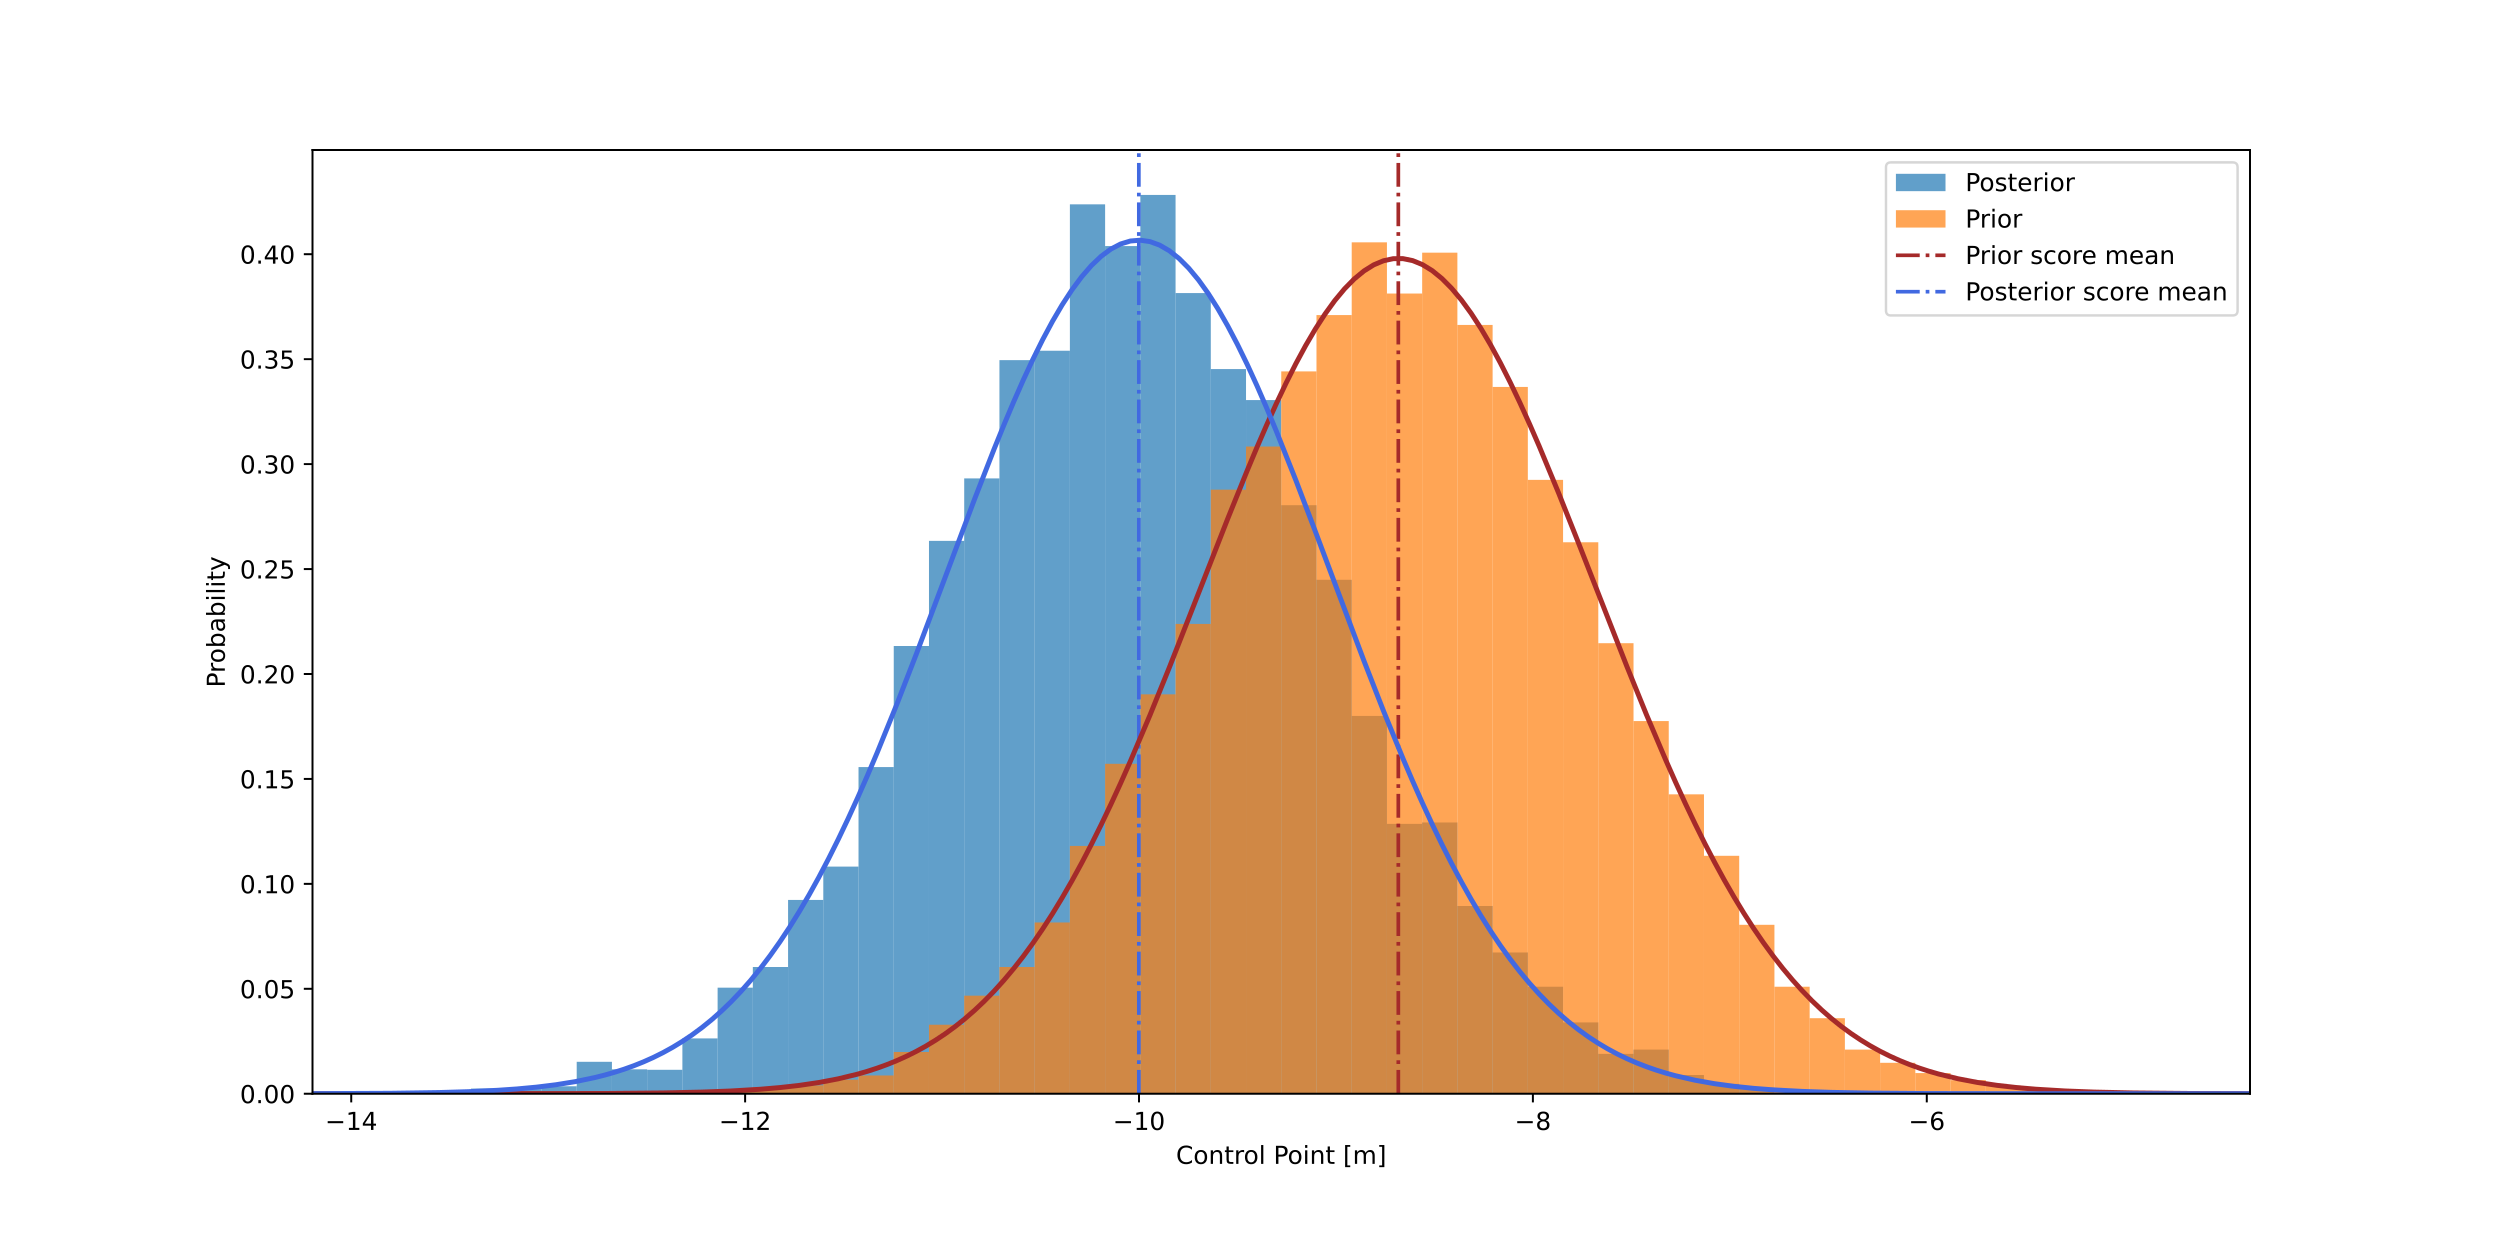 <?xml version="1.0" encoding="utf-8" standalone="no"?>
<!DOCTYPE svg PUBLIC "-//W3C//DTD SVG 1.1//EN"
  "http://www.w3.org/Graphics/SVG/1.1/DTD/svg11.dtd">
<!-- Created with matplotlib (https://matplotlib.org/) -->
<svg height="504pt" version="1.1" viewBox="0 0 1008 504" width="1008pt" xmlns="http://www.w3.org/2000/svg" xmlns:xlink="http://www.w3.org/1999/xlink">
 <defs>
  <style type="text/css">
*{stroke-linecap:butt;stroke-linejoin:round;}
  </style>
 </defs>
 <g id="figure_1">
  <g id="patch_1">
   <path d="M 0 504 
L 1008 504 
L 1008 0 
L 0 0 
z
" style="fill:#ffffff;"/>
  </g>
  <g id="axes_1">
   <g id="patch_2">
    <path d="M 126 441 
L 907.2 441 
L 907.2 60.48 
L 126 60.48 
z
" style="fill:#ffffff;"/>
   </g>
   <g id="patch_3">
    <path clip-path="url(#p28892b9fac)" d="M 161.509 441 
L 175.713 441 
L 175.713 440.432 
L 161.509 440.432 
z
" style="fill:#1f77b4;opacity:0.7;"/>
   </g>
   <g id="patch_4">
    <path clip-path="url(#p28892b9fac)" d="M 175.713 441 
L 189.916 441 
L 189.916 440.811 
L 175.713 440.811 
z
" style="fill:#1f77b4;opacity:0.7;"/>
   </g>
   <g id="patch_5">
    <path clip-path="url(#p28892b9fac)" d="M 189.916 441 
L 204.12 441 
L 204.12 438.918 
L 189.916 438.918 
z
" style="fill:#1f77b4;opacity:0.7;"/>
   </g>
   <g id="patch_6">
    <path clip-path="url(#p28892b9fac)" d="M 204.12 441 
L 218.324 441 
L 218.324 439.108 
L 204.12 439.108 
z
" style="fill:#1f77b4;opacity:0.7;"/>
   </g>
   <g id="patch_7">
    <path clip-path="url(#p28892b9fac)" d="M 218.324 441 
L 232.527 441 
L 232.527 437.972 
L 218.324 437.972 
z
" style="fill:#1f77b4;opacity:0.7;"/>
   </g>
   <g id="patch_8">
    <path clip-path="url(#p28892b9fac)" d="M 232.527 441 
L 246.731 441 
L 246.731 428.131 
L 232.527 428.131 
z
" style="fill:#1f77b4;opacity:0.7;"/>
   </g>
   <g id="patch_9">
    <path clip-path="url(#p28892b9fac)" d="M 246.731 441 
L 260.935 441 
L 260.935 431.159 
L 246.731 431.159 
z
" style="fill:#1f77b4;opacity:0.7;"/>
   </g>
   <g id="patch_10">
    <path clip-path="url(#p28892b9fac)" d="M 260.935 441 
L 275.138 441 
L 275.138 431.349 
L 260.935 431.349 
z
" style="fill:#1f77b4;opacity:0.7;"/>
   </g>
   <g id="patch_11">
    <path clip-path="url(#p28892b9fac)" d="M 275.138 441 
L 289.342 441 
L 289.342 418.669 
L 275.138 418.669 
z
" style="fill:#1f77b4;opacity:0.7;"/>
   </g>
   <g id="patch_12">
    <path clip-path="url(#p28892b9fac)" d="M 289.342 441 
L 303.545 441 
L 303.545 398.231 
L 289.342 398.231 
z
" style="fill:#1f77b4;opacity:0.7;"/>
   </g>
   <g id="patch_13">
    <path clip-path="url(#p28892b9fac)" d="M 303.545 441 
L 317.749 441 
L 317.749 389.904 
L 303.545 389.904 
z
" style="fill:#1f77b4;opacity:0.7;"/>
   </g>
   <g id="patch_14">
    <path clip-path="url(#p28892b9fac)" d="M 317.749 441 
L 331.953 441 
L 331.953 362.843 
L 317.749 362.843 
z
" style="fill:#1f77b4;opacity:0.7;"/>
   </g>
   <g id="patch_15">
    <path clip-path="url(#p28892b9fac)" d="M 331.953 441 
L 346.156 441 
L 346.156 349.406 
L 331.953 349.406 
z
" style="fill:#1f77b4;opacity:0.7;"/>
   </g>
   <g id="patch_16">
    <path clip-path="url(#p28892b9fac)" d="M 346.156 441 
L 360.36 441 
L 360.36 309.287 
L 346.156 309.287 
z
" style="fill:#1f77b4;opacity:0.7;"/>
   </g>
   <g id="patch_17">
    <path clip-path="url(#p28892b9fac)" d="M 360.36 441 
L 374.564 441 
L 374.564 260.462 
L 360.36 260.462 
z
" style="fill:#1f77b4;opacity:0.7;"/>
   </g>
   <g id="patch_18">
    <path clip-path="url(#p28892b9fac)" d="M 374.564 441 
L 388.767 441 
L 388.767 218.072 
L 374.564 218.072 
z
" style="fill:#1f77b4;opacity:0.7;"/>
   </g>
   <g id="patch_19">
    <path clip-path="url(#p28892b9fac)" d="M 388.767 441 
L 402.971 441 
L 402.971 192.903 
L 388.767 192.903 
z
" style="fill:#1f77b4;opacity:0.7;"/>
   </g>
   <g id="patch_20">
    <path clip-path="url(#p28892b9fac)" d="M 402.971 441 
L 417.175 441 
L 417.175 145.213 
L 402.971 145.213 
z
" style="fill:#1f77b4;opacity:0.7;"/>
   </g>
   <g id="patch_21">
    <path clip-path="url(#p28892b9fac)" d="M 417.175 441 
L 431.378 441 
L 431.378 141.429 
L 417.175 141.429 
z
" style="fill:#1f77b4;opacity:0.7;"/>
   </g>
   <g id="patch_22">
    <path clip-path="url(#p28892b9fac)" d="M 431.378 441 
L 445.582 441 
L 445.582 82.385 
L 431.378 82.385 
z
" style="fill:#1f77b4;opacity:0.7;"/>
   </g>
   <g id="patch_23">
    <path clip-path="url(#p28892b9fac)" d="M 445.582 441 
L 459.785 441 
L 459.785 99.227 
L 445.582 99.227 
z
" style="fill:#1f77b4;opacity:0.7;"/>
   </g>
   <g id="patch_24">
    <path clip-path="url(#p28892b9fac)" d="M 459.785 441 
L 473.989 441 
L 473.989 78.6 
L 459.785 78.6 
z
" style="fill:#1f77b4;opacity:0.7;"/>
   </g>
   <g id="patch_25">
    <path clip-path="url(#p28892b9fac)" d="M 473.989 441 
L 488.193 441 
L 488.193 118.152 
L 473.989 118.152 
z
" style="fill:#1f77b4;opacity:0.7;"/>
   </g>
   <g id="patch_26">
    <path clip-path="url(#p28892b9fac)" d="M 488.193 441 
L 502.396 441 
L 502.396 148.809 
L 488.193 148.809 
z
" style="fill:#1f77b4;opacity:0.7;"/>
   </g>
   <g id="patch_27">
    <path clip-path="url(#p28892b9fac)" d="M 502.396 441 
L 516.6 441 
L 516.6 161.299 
L 502.396 161.299 
z
" style="fill:#1f77b4;opacity:0.7;"/>
   </g>
   <g id="patch_28">
    <path clip-path="url(#p28892b9fac)" d="M 516.6 441 
L 530.804 441 
L 530.804 203.69 
L 516.6 203.69 
z
" style="fill:#1f77b4;opacity:0.7;"/>
   </g>
   <g id="patch_29">
    <path clip-path="url(#p28892b9fac)" d="M 530.804 441 
L 545.007 441 
L 545.007 233.779 
L 530.804 233.779 
z
" style="fill:#1f77b4;opacity:0.7;"/>
   </g>
   <g id="patch_30">
    <path clip-path="url(#p28892b9fac)" d="M 545.007 441 
L 559.211 441 
L 559.211 288.66 
L 545.007 288.66 
z
" style="fill:#1f77b4;opacity:0.7;"/>
   </g>
   <g id="patch_31">
    <path clip-path="url(#p28892b9fac)" d="M 559.211 441 
L 573.415 441 
L 573.415 332.185 
L 559.211 332.185 
z
" style="fill:#1f77b4;opacity:0.7;"/>
   </g>
   <g id="patch_32">
    <path clip-path="url(#p28892b9fac)" d="M 573.415 441 
L 587.618 441 
L 587.618 331.618 
L 573.415 331.618 
z
" style="fill:#1f77b4;opacity:0.7;"/>
   </g>
   <g id="patch_33">
    <path clip-path="url(#p28892b9fac)" d="M 587.618 441 
L 601.822 441 
L 601.822 365.303 
L 587.618 365.303 
z
" style="fill:#1f77b4;opacity:0.7;"/>
   </g>
   <g id="patch_34">
    <path clip-path="url(#p28892b9fac)" d="M 601.822 441 
L 616.025 441 
L 616.025 384.038 
L 601.822 384.038 
z
" style="fill:#1f77b4;opacity:0.7;"/>
   </g>
   <g id="patch_35">
    <path clip-path="url(#p28892b9fac)" d="M 616.025 441 
L 630.229 441 
L 630.229 397.853 
L 616.025 397.853 
z
" style="fill:#1f77b4;opacity:0.7;"/>
   </g>
   <g id="patch_36">
    <path clip-path="url(#p28892b9fac)" d="M 630.229 441 
L 644.433 441 
L 644.433 412.235 
L 630.229 412.235 
z
" style="fill:#1f77b4;opacity:0.7;"/>
   </g>
   <g id="patch_37">
    <path clip-path="url(#p28892b9fac)" d="M 644.433 441 
L 658.636 441 
L 658.636 424.914 
L 644.433 424.914 
z
" style="fill:#1f77b4;opacity:0.7;"/>
   </g>
   <g id="patch_38">
    <path clip-path="url(#p28892b9fac)" d="M 658.636 441 
L 672.84 441 
L 672.84 423.211 
L 658.636 423.211 
z
" style="fill:#1f77b4;opacity:0.7;"/>
   </g>
   <g id="patch_39">
    <path clip-path="url(#p28892b9fac)" d="M 672.84 441 
L 687.044 441 
L 687.044 433.43 
L 672.84 433.43 
z
" style="fill:#1f77b4;opacity:0.7;"/>
   </g>
   <g id="patch_40">
    <path clip-path="url(#p28892b9fac)" d="M 687.044 441 
L 701.247 441 
L 701.247 437.026 
L 687.044 437.026 
z
" style="fill:#1f77b4;opacity:0.7;"/>
   </g>
   <g id="patch_41">
    <path clip-path="url(#p28892b9fac)" d="M 701.247 441 
L 715.451 441 
L 715.451 438.54 
L 701.247 438.54 
z
" style="fill:#1f77b4;opacity:0.7;"/>
   </g>
   <g id="patch_42">
    <path clip-path="url(#p28892b9fac)" d="M 715.451 441 
L 729.655 441 
L 729.655 440.622 
L 715.451 440.622 
z
" style="fill:#1f77b4;opacity:0.7;"/>
   </g>
   <g id="patch_43">
    <path clip-path="url(#p28892b9fac)" d="M 729.655 441 
L 743.858 441 
L 743.858 440.054 
L 729.655 440.054 
z
" style="fill:#1f77b4;opacity:0.7;"/>
   </g>
   <g id="patch_44">
    <path clip-path="url(#p28892b9fac)" d="M 743.858 441 
L 758.062 441 
L 758.062 441 
L 743.858 441 
z
" style="fill:#1f77b4;opacity:0.7;"/>
   </g>
   <g id="patch_45">
    <path clip-path="url(#p28892b9fac)" d="M 758.062 441 
L 772.265 441 
L 772.265 441 
L 758.062 441 
z
" style="fill:#1f77b4;opacity:0.7;"/>
   </g>
   <g id="patch_46">
    <path clip-path="url(#p28892b9fac)" d="M 772.265 441 
L 786.469 441 
L 786.469 441 
L 772.265 441 
z
" style="fill:#1f77b4;opacity:0.7;"/>
   </g>
   <g id="patch_47">
    <path clip-path="url(#p28892b9fac)" d="M 786.469 441 
L 800.673 441 
L 800.673 441 
L 786.469 441 
z
" style="fill:#1f77b4;opacity:0.7;"/>
   </g>
   <g id="patch_48">
    <path clip-path="url(#p28892b9fac)" d="M 800.673 441 
L 814.876 441 
L 814.876 441 
L 800.673 441 
z
" style="fill:#1f77b4;opacity:0.7;"/>
   </g>
   <g id="patch_49">
    <path clip-path="url(#p28892b9fac)" d="M 814.876 441 
L 829.08 441 
L 829.08 441 
L 814.876 441 
z
" style="fill:#1f77b4;opacity:0.7;"/>
   </g>
   <g id="patch_50">
    <path clip-path="url(#p28892b9fac)" d="M 829.08 441 
L 843.284 441 
L 843.284 441 
L 829.08 441 
z
" style="fill:#1f77b4;opacity:0.7;"/>
   </g>
   <g id="patch_51">
    <path clip-path="url(#p28892b9fac)" d="M 843.284 441 
L 857.487 441 
L 857.487 441 
L 843.284 441 
z
" style="fill:#1f77b4;opacity:0.7;"/>
   </g>
   <g id="patch_52">
    <path clip-path="url(#p28892b9fac)" d="M 857.487 441 
L 871.691 441 
L 871.691 441 
L 857.487 441 
z
" style="fill:#1f77b4;opacity:0.7;"/>
   </g>
   <g id="patch_53">
    <path clip-path="url(#p28892b9fac)" d="M 161.509 441 
L 175.713 441 
L 175.713 441 
L 161.509 441 
z
" style="fill:#ff7f0e;opacity:0.7;"/>
   </g>
   <g id="patch_54">
    <path clip-path="url(#p28892b9fac)" d="M 175.713 441 
L 189.916 441 
L 189.916 441 
L 175.713 441 
z
" style="fill:#ff7f0e;opacity:0.7;"/>
   </g>
   <g id="patch_55">
    <path clip-path="url(#p28892b9fac)" d="M 189.916 441 
L 204.12 441 
L 204.12 441 
L 189.916 441 
z
" style="fill:#ff7f0e;opacity:0.7;"/>
   </g>
   <g id="patch_56">
    <path clip-path="url(#p28892b9fac)" d="M 204.12 441 
L 218.324 441 
L 218.324 441 
L 204.12 441 
z
" style="fill:#ff7f0e;opacity:0.7;"/>
   </g>
   <g id="patch_57">
    <path clip-path="url(#p28892b9fac)" d="M 218.324 441 
L 232.527 441 
L 232.527 441 
L 218.324 441 
z
" style="fill:#ff7f0e;opacity:0.7;"/>
   </g>
   <g id="patch_58">
    <path clip-path="url(#p28892b9fac)" d="M 232.527 441 
L 246.731 441 
L 246.731 441 
L 232.527 441 
z
" style="fill:#ff7f0e;opacity:0.7;"/>
   </g>
   <g id="patch_59">
    <path clip-path="url(#p28892b9fac)" d="M 246.731 441 
L 260.935 441 
L 260.935 440.811 
L 246.731 440.811 
z
" style="fill:#ff7f0e;opacity:0.7;"/>
   </g>
   <g id="patch_60">
    <path clip-path="url(#p28892b9fac)" d="M 260.935 441 
L 275.138 441 
L 275.138 440.432 
L 260.935 440.432 
z
" style="fill:#ff7f0e;opacity:0.7;"/>
   </g>
   <g id="patch_61">
    <path clip-path="url(#p28892b9fac)" d="M 275.138 441 
L 289.342 441 
L 289.342 440.243 
L 275.138 440.243 
z
" style="fill:#ff7f0e;opacity:0.7;"/>
   </g>
   <g id="patch_62">
    <path clip-path="url(#p28892b9fac)" d="M 289.342 441 
L 303.545 441 
L 303.545 440.054 
L 289.342 440.054 
z
" style="fill:#ff7f0e;opacity:0.7;"/>
   </g>
   <g id="patch_63">
    <path clip-path="url(#p28892b9fac)" d="M 303.545 441 
L 317.749 441 
L 317.749 438.351 
L 303.545 438.351 
z
" style="fill:#ff7f0e;opacity:0.7;"/>
   </g>
   <g id="patch_64">
    <path clip-path="url(#p28892b9fac)" d="M 317.749 441 
L 331.953 441 
L 331.953 437.594 
L 317.749 437.594 
z
" style="fill:#ff7f0e;opacity:0.7;"/>
   </g>
   <g id="patch_65">
    <path clip-path="url(#p28892b9fac)" d="M 331.953 441 
L 346.156 441 
L 346.156 435.323 
L 331.953 435.323 
z
" style="fill:#ff7f0e;opacity:0.7;"/>
   </g>
   <g id="patch_66">
    <path clip-path="url(#p28892b9fac)" d="M 346.156 441 
L 360.36 441 
L 360.36 433.62 
L 346.156 433.62 
z
" style="fill:#ff7f0e;opacity:0.7;"/>
   </g>
   <g id="patch_67">
    <path clip-path="url(#p28892b9fac)" d="M 360.36 441 
L 374.564 441 
L 374.564 424.157 
L 360.36 424.157 
z
" style="fill:#ff7f0e;opacity:0.7;"/>
   </g>
   <g id="patch_68">
    <path clip-path="url(#p28892b9fac)" d="M 374.564 441 
L 388.767 441 
L 388.767 413.181 
L 374.564 413.181 
z
" style="fill:#ff7f0e;opacity:0.7;"/>
   </g>
   <g id="patch_69">
    <path clip-path="url(#p28892b9fac)" d="M 388.767 441 
L 402.971 441 
L 402.971 401.448 
L 388.767 401.448 
z
" style="fill:#ff7f0e;opacity:0.7;"/>
   </g>
   <g id="patch_70">
    <path clip-path="url(#p28892b9fac)" d="M 402.971 441 
L 417.175 441 
L 417.175 389.904 
L 402.971 389.904 
z
" style="fill:#ff7f0e;opacity:0.7;"/>
   </g>
   <g id="patch_71">
    <path clip-path="url(#p28892b9fac)" d="M 417.175 441 
L 431.378 441 
L 431.378 371.926 
L 417.175 371.926 
z
" style="fill:#ff7f0e;opacity:0.7;"/>
   </g>
   <g id="patch_72">
    <path clip-path="url(#p28892b9fac)" d="M 431.378 441 
L 445.582 441 
L 445.582 341.08 
L 431.378 341.08 
z
" style="fill:#ff7f0e;opacity:0.7;"/>
   </g>
   <g id="patch_73">
    <path clip-path="url(#p28892b9fac)" d="M 445.582 441 
L 459.785 441 
L 459.785 307.962 
L 445.582 307.962 
z
" style="fill:#ff7f0e;opacity:0.7;"/>
   </g>
   <g id="patch_74">
    <path clip-path="url(#p28892b9fac)" d="M 459.785 441 
L 473.989 441 
L 473.989 279.954 
L 459.785 279.954 
z
" style="fill:#ff7f0e;opacity:0.7;"/>
   </g>
   <g id="patch_75">
    <path clip-path="url(#p28892b9fac)" d="M 473.989 441 
L 488.193 441 
L 488.193 251.568 
L 473.989 251.568 
z
" style="fill:#ff7f0e;opacity:0.7;"/>
   </g>
   <g id="patch_76">
    <path clip-path="url(#p28892b9fac)" d="M 488.193 441 
L 502.396 441 
L 502.396 197.444 
L 488.193 197.444 
z
" style="fill:#ff7f0e;opacity:0.7;"/>
   </g>
   <g id="patch_77">
    <path clip-path="url(#p28892b9fac)" d="M 502.396 441 
L 516.6 441 
L 516.6 180.034 
L 502.396 180.034 
z
" style="fill:#ff7f0e;opacity:0.7;"/>
   </g>
   <g id="patch_78">
    <path clip-path="url(#p28892b9fac)" d="M 516.6 441 
L 530.804 441 
L 530.804 149.755 
L 516.6 149.755 
z
" style="fill:#ff7f0e;opacity:0.7;"/>
   </g>
   <g id="patch_79">
    <path clip-path="url(#p28892b9fac)" d="M 530.804 441 
L 545.007 441 
L 545.007 127.046 
L 530.804 127.046 
z
" style="fill:#ff7f0e;opacity:0.7;"/>
   </g>
   <g id="patch_80">
    <path clip-path="url(#p28892b9fac)" d="M 545.007 441 
L 559.211 441 
L 559.211 97.714 
L 545.007 97.714 
z
" style="fill:#ff7f0e;opacity:0.7;"/>
   </g>
   <g id="patch_81">
    <path clip-path="url(#p28892b9fac)" d="M 559.211 441 
L 573.415 441 
L 573.415 118.341 
L 559.211 118.341 
z
" style="fill:#ff7f0e;opacity:0.7;"/>
   </g>
   <g id="patch_82">
    <path clip-path="url(#p28892b9fac)" d="M 573.415 441 
L 587.618 441 
L 587.618 101.877 
L 573.415 101.877 
z
" style="fill:#ff7f0e;opacity:0.7;"/>
   </g>
   <g id="patch_83">
    <path clip-path="url(#p28892b9fac)" d="M 587.618 441 
L 601.822 441 
L 601.822 131.02 
L 587.618 131.02 
z
" style="fill:#ff7f0e;opacity:0.7;"/>
   </g>
   <g id="patch_84">
    <path clip-path="url(#p28892b9fac)" d="M 601.822 441 
L 616.025 441 
L 616.025 156 
L 601.822 156 
z
" style="fill:#ff7f0e;opacity:0.7;"/>
   </g>
   <g id="patch_85">
    <path clip-path="url(#p28892b9fac)" d="M 616.025 441 
L 630.229 441 
L 630.229 193.47 
L 616.025 193.47 
z
" style="fill:#ff7f0e;opacity:0.7;"/>
   </g>
   <g id="patch_86">
    <path clip-path="url(#p28892b9fac)" d="M 630.229 441 
L 644.433 441 
L 644.433 218.64 
L 630.229 218.64 
z
" style="fill:#ff7f0e;opacity:0.7;"/>
   </g>
   <g id="patch_87">
    <path clip-path="url(#p28892b9fac)" d="M 644.433 441 
L 658.636 441 
L 658.636 259.327 
L 644.433 259.327 
z
" style="fill:#ff7f0e;opacity:0.7;"/>
   </g>
   <g id="patch_88">
    <path clip-path="url(#p28892b9fac)" d="M 658.636 441 
L 672.84 441 
L 672.84 290.741 
L 658.636 290.741 
z
" style="fill:#ff7f0e;opacity:0.7;"/>
   </g>
   <g id="patch_89">
    <path clip-path="url(#p28892b9fac)" d="M 672.84 441 
L 687.044 441 
L 687.044 320.263 
L 672.84 320.263 
z
" style="fill:#ff7f0e;opacity:0.7;"/>
   </g>
   <g id="patch_90">
    <path clip-path="url(#p28892b9fac)" d="M 687.044 441 
L 701.247 441 
L 701.247 345.054 
L 687.044 345.054 
z
" style="fill:#ff7f0e;opacity:0.7;"/>
   </g>
   <g id="patch_91">
    <path clip-path="url(#p28892b9fac)" d="M 701.247 441 
L 715.451 441 
L 715.451 372.873 
L 701.247 372.873 
z
" style="fill:#ff7f0e;opacity:0.7;"/>
   </g>
   <g id="patch_92">
    <path clip-path="url(#p28892b9fac)" d="M 715.451 441 
L 729.655 441 
L 729.655 397.853 
L 715.451 397.853 
z
" style="fill:#ff7f0e;opacity:0.7;"/>
   </g>
   <g id="patch_93">
    <path clip-path="url(#p28892b9fac)" d="M 729.655 441 
L 743.858 441 
L 743.858 410.532 
L 729.655 410.532 
z
" style="fill:#ff7f0e;opacity:0.7;"/>
   </g>
   <g id="patch_94">
    <path clip-path="url(#p28892b9fac)" d="M 743.858 441 
L 758.062 441 
L 758.062 423.211 
L 743.858 423.211 
z
" style="fill:#ff7f0e;opacity:0.7;"/>
   </g>
   <g id="patch_95">
    <path clip-path="url(#p28892b9fac)" d="M 758.062 441 
L 772.265 441 
L 772.265 428.51 
L 758.062 428.51 
z
" style="fill:#ff7f0e;opacity:0.7;"/>
   </g>
   <g id="patch_96">
    <path clip-path="url(#p28892b9fac)" d="M 772.265 441 
L 786.469 441 
L 786.469 432.673 
L 772.265 432.673 
z
" style="fill:#ff7f0e;opacity:0.7;"/>
   </g>
   <g id="patch_97">
    <path clip-path="url(#p28892b9fac)" d="M 786.469 441 
L 800.673 441 
L 800.673 435.512 
L 786.469 435.512 
z
" style="fill:#ff7f0e;opacity:0.7;"/>
   </g>
   <g id="patch_98">
    <path clip-path="url(#p28892b9fac)" d="M 800.673 441 
L 814.876 441 
L 814.876 437.783 
L 800.673 437.783 
z
" style="fill:#ff7f0e;opacity:0.7;"/>
   </g>
   <g id="patch_99">
    <path clip-path="url(#p28892b9fac)" d="M 814.876 441 
L 829.08 441 
L 829.08 438.729 
L 814.876 438.729 
z
" style="fill:#ff7f0e;opacity:0.7;"/>
   </g>
   <g id="patch_100">
    <path clip-path="url(#p28892b9fac)" d="M 829.08 441 
L 843.284 441 
L 843.284 439.675 
L 829.08 439.675 
z
" style="fill:#ff7f0e;opacity:0.7;"/>
   </g>
   <g id="patch_101">
    <path clip-path="url(#p28892b9fac)" d="M 843.284 441 
L 857.487 441 
L 857.487 440.811 
L 843.284 440.811 
z
" style="fill:#ff7f0e;opacity:0.7;"/>
   </g>
   <g id="patch_102">
    <path clip-path="url(#p28892b9fac)" d="M 857.487 441 
L 871.691 441 
L 871.691 440.432 
L 857.487 440.432 
z
" style="fill:#ff7f0e;opacity:0.7;"/>
   </g>
   <g id="matplotlib.axis_1">
    <g id="xtick_1">
     <g id="line2d_1">
      <defs>
       <path d="M 0 0 
L 0 3.5 
" id="m30a074984b" style="stroke:#000000;stroke-width:0.8;"/>
      </defs>
      <g>
       <use style="stroke:#000000;stroke-width:0.8;" x="141.616" xlink:href="#m30a074984b" y="441"/>
      </g>
     </g>
     <g id="text_1">
      <!-- −14 -->
      <defs>
       <path d="M 10.594 35.5 
L 73.188 35.5 
L 73.188 27.203 
L 10.594 27.203 
z
" id="DejaVuSans-8722"/>
       <path d="M 12.406 8.297 
L 28.516 8.297 
L 28.516 63.922 
L 10.984 60.406 
L 10.984 69.391 
L 28.422 72.906 
L 38.281 72.906 
L 38.281 8.297 
L 54.391 8.297 
L 54.391 0 
L 12.406 0 
z
" id="DejaVuSans-49"/>
       <path d="M 37.797 64.312 
L 12.891 25.391 
L 37.797 25.391 
z
M 35.203 72.906 
L 47.609 72.906 
L 47.609 25.391 
L 58.016 25.391 
L 58.016 17.188 
L 47.609 17.188 
L 47.609 0 
L 37.797 0 
L 37.797 17.188 
L 4.891 17.188 
L 4.891 26.703 
z
" id="DejaVuSans-52"/>
      </defs>
      <g transform="translate(131.064 455.598)scale(0.1 -0.1)">
       <use xlink:href="#DejaVuSans-8722"/>
       <use x="83.789" xlink:href="#DejaVuSans-49"/>
       <use x="147.412" xlink:href="#DejaVuSans-52"/>
      </g>
     </g>
    </g>
    <g id="xtick_2">
     <g id="line2d_2">
      <g>
       <use style="stroke:#000000;stroke-width:0.8;" x="300.432" xlink:href="#m30a074984b" y="441"/>
      </g>
     </g>
     <g id="text_2">
      <!-- −12 -->
      <defs>
       <path d="M 19.188 8.297 
L 53.609 8.297 
L 53.609 0 
L 7.328 0 
L 7.328 8.297 
Q 12.938 14.109 22.625 23.891 
Q 32.328 33.688 34.812 36.531 
Q 39.547 41.844 41.422 45.531 
Q 43.312 49.219 43.312 52.781 
Q 43.312 58.594 39.234 62.25 
Q 35.156 65.922 28.609 65.922 
Q 23.969 65.922 18.812 64.312 
Q 13.672 62.703 7.812 59.422 
L 7.812 69.391 
Q 13.766 71.781 18.938 73 
Q 24.125 74.219 28.422 74.219 
Q 39.75 74.219 46.484 68.547 
Q 53.219 62.891 53.219 53.422 
Q 53.219 48.922 51.531 44.891 
Q 49.859 40.875 45.406 35.406 
Q 44.188 33.984 37.641 27.219 
Q 31.109 20.453 19.188 8.297 
z
" id="DejaVuSans-50"/>
      </defs>
      <g transform="translate(289.879 455.598)scale(0.1 -0.1)">
       <use xlink:href="#DejaVuSans-8722"/>
       <use x="83.789" xlink:href="#DejaVuSans-49"/>
       <use x="147.412" xlink:href="#DejaVuSans-50"/>
      </g>
     </g>
    </g>
    <g id="xtick_3">
     <g id="line2d_3">
      <g>
       <use style="stroke:#000000;stroke-width:0.8;" x="459.247" xlink:href="#m30a074984b" y="441"/>
      </g>
     </g>
     <g id="text_3">
      <!-- −10 -->
      <defs>
       <path d="M 31.781 66.406 
Q 24.172 66.406 20.328 58.906 
Q 16.5 51.422 16.5 36.375 
Q 16.5 21.391 20.328 13.891 
Q 24.172 6.391 31.781 6.391 
Q 39.453 6.391 43.281 13.891 
Q 47.125 21.391 47.125 36.375 
Q 47.125 51.422 43.281 58.906 
Q 39.453 66.406 31.781 66.406 
z
M 31.781 74.219 
Q 44.047 74.219 50.516 64.516 
Q 56.984 54.828 56.984 36.375 
Q 56.984 17.969 50.516 8.266 
Q 44.047 -1.422 31.781 -1.422 
Q 19.531 -1.422 13.062 8.266 
Q 6.594 17.969 6.594 36.375 
Q 6.594 54.828 13.062 64.516 
Q 19.531 74.219 31.781 74.219 
z
" id="DejaVuSans-48"/>
      </defs>
      <g transform="translate(448.695 455.598)scale(0.1 -0.1)">
       <use xlink:href="#DejaVuSans-8722"/>
       <use x="83.789" xlink:href="#DejaVuSans-49"/>
       <use x="147.412" xlink:href="#DejaVuSans-48"/>
      </g>
     </g>
    </g>
    <g id="xtick_4">
     <g id="line2d_4">
      <g>
       <use style="stroke:#000000;stroke-width:0.8;" x="618.062" xlink:href="#m30a074984b" y="441"/>
      </g>
     </g>
     <g id="text_4">
      <!-- −8 -->
      <defs>
       <path d="M 31.781 34.625 
Q 24.75 34.625 20.719 30.859 
Q 16.703 27.094 16.703 20.516 
Q 16.703 13.922 20.719 10.156 
Q 24.75 6.391 31.781 6.391 
Q 38.812 6.391 42.859 10.172 
Q 46.922 13.969 46.922 20.516 
Q 46.922 27.094 42.891 30.859 
Q 38.875 34.625 31.781 34.625 
z
M 21.922 38.812 
Q 15.578 40.375 12.031 44.719 
Q 8.5 49.078 8.5 55.328 
Q 8.5 64.062 14.719 69.141 
Q 20.953 74.219 31.781 74.219 
Q 42.672 74.219 48.875 69.141 
Q 55.078 64.062 55.078 55.328 
Q 55.078 49.078 51.531 44.719 
Q 48 40.375 41.703 38.812 
Q 48.828 37.156 52.797 32.312 
Q 56.781 27.484 56.781 20.516 
Q 56.781 9.906 50.312 4.234 
Q 43.844 -1.422 31.781 -1.422 
Q 19.734 -1.422 13.25 4.234 
Q 6.781 9.906 6.781 20.516 
Q 6.781 27.484 10.781 32.312 
Q 14.797 37.156 21.922 38.812 
z
M 18.312 54.391 
Q 18.312 48.734 21.844 45.562 
Q 25.391 42.391 31.781 42.391 
Q 38.141 42.391 41.719 45.562 
Q 45.312 48.734 45.312 54.391 
Q 45.312 60.062 41.719 63.234 
Q 38.141 66.406 31.781 66.406 
Q 25.391 66.406 21.844 63.234 
Q 18.312 60.062 18.312 54.391 
z
" id="DejaVuSans-56"/>
      </defs>
      <g transform="translate(610.691 455.598)scale(0.1 -0.1)">
       <use xlink:href="#DejaVuSans-8722"/>
       <use x="83.789" xlink:href="#DejaVuSans-56"/>
      </g>
     </g>
    </g>
    <g id="xtick_5">
     <g id="line2d_5">
      <g>
       <use style="stroke:#000000;stroke-width:0.8;" x="776.878" xlink:href="#m30a074984b" y="441"/>
      </g>
     </g>
     <g id="text_5">
      <!-- −6 -->
      <defs>
       <path d="M 33.016 40.375 
Q 26.375 40.375 22.484 35.828 
Q 18.609 31.297 18.609 23.391 
Q 18.609 15.531 22.484 10.953 
Q 26.375 6.391 33.016 6.391 
Q 39.656 6.391 43.531 10.953 
Q 47.406 15.531 47.406 23.391 
Q 47.406 31.297 43.531 35.828 
Q 39.656 40.375 33.016 40.375 
z
M 52.594 71.297 
L 52.594 62.312 
Q 48.875 64.062 45.094 64.984 
Q 41.312 65.922 37.594 65.922 
Q 27.828 65.922 22.672 59.328 
Q 17.531 52.734 16.797 39.406 
Q 19.672 43.656 24.016 45.922 
Q 28.375 48.188 33.594 48.188 
Q 44.578 48.188 50.953 41.516 
Q 57.328 34.859 57.328 23.391 
Q 57.328 12.156 50.688 5.359 
Q 44.047 -1.422 33.016 -1.422 
Q 20.359 -1.422 13.672 8.266 
Q 6.984 17.969 6.984 36.375 
Q 6.984 53.656 15.188 63.938 
Q 23.391 74.219 37.203 74.219 
Q 40.922 74.219 44.703 73.484 
Q 48.484 72.75 52.594 71.297 
z
" id="DejaVuSans-54"/>
      </defs>
      <g transform="translate(769.507 455.598)scale(0.1 -0.1)">
       <use xlink:href="#DejaVuSans-8722"/>
       <use x="83.789" xlink:href="#DejaVuSans-54"/>
      </g>
     </g>
    </g>
    <g id="text_6">
     <!-- Control Point [m] -->
     <defs>
      <path d="M 64.406 67.281 
L 64.406 56.891 
Q 59.422 61.531 53.781 63.812 
Q 48.141 66.109 41.797 66.109 
Q 29.297 66.109 22.656 58.469 
Q 16.016 50.828 16.016 36.375 
Q 16.016 21.969 22.656 14.328 
Q 29.297 6.688 41.797 6.688 
Q 48.141 6.688 53.781 8.984 
Q 59.422 11.281 64.406 15.922 
L 64.406 5.609 
Q 59.234 2.094 53.438 0.328 
Q 47.656 -1.422 41.219 -1.422 
Q 24.656 -1.422 15.125 8.703 
Q 5.609 18.844 5.609 36.375 
Q 5.609 53.953 15.125 64.078 
Q 24.656 74.219 41.219 74.219 
Q 47.75 74.219 53.531 72.484 
Q 59.328 70.75 64.406 67.281 
z
" id="DejaVuSans-67"/>
      <path d="M 30.609 48.391 
Q 23.391 48.391 19.188 42.75 
Q 14.984 37.109 14.984 27.297 
Q 14.984 17.484 19.156 11.844 
Q 23.344 6.203 30.609 6.203 
Q 37.797 6.203 41.984 11.859 
Q 46.188 17.531 46.188 27.297 
Q 46.188 37.016 41.984 42.703 
Q 37.797 48.391 30.609 48.391 
z
M 30.609 56 
Q 42.328 56 49.016 48.375 
Q 55.719 40.766 55.719 27.297 
Q 55.719 13.875 49.016 6.219 
Q 42.328 -1.422 30.609 -1.422 
Q 18.844 -1.422 12.172 6.219 
Q 5.516 13.875 5.516 27.297 
Q 5.516 40.766 12.172 48.375 
Q 18.844 56 30.609 56 
z
" id="DejaVuSans-111"/>
      <path d="M 54.891 33.016 
L 54.891 0 
L 45.906 0 
L 45.906 32.719 
Q 45.906 40.484 42.875 44.328 
Q 39.844 48.188 33.797 48.188 
Q 26.516 48.188 22.312 43.547 
Q 18.109 38.922 18.109 30.906 
L 18.109 0 
L 9.078 0 
L 9.078 54.688 
L 18.109 54.688 
L 18.109 46.188 
Q 21.344 51.125 25.703 53.562 
Q 30.078 56 35.797 56 
Q 45.219 56 50.047 50.172 
Q 54.891 44.344 54.891 33.016 
z
" id="DejaVuSans-110"/>
      <path d="M 18.312 70.219 
L 18.312 54.688 
L 36.812 54.688 
L 36.812 47.703 
L 18.312 47.703 
L 18.312 18.016 
Q 18.312 11.328 20.141 9.422 
Q 21.969 7.516 27.594 7.516 
L 36.812 7.516 
L 36.812 0 
L 27.594 0 
Q 17.188 0 13.234 3.875 
Q 9.281 7.766 9.281 18.016 
L 9.281 47.703 
L 2.688 47.703 
L 2.688 54.688 
L 9.281 54.688 
L 9.281 70.219 
z
" id="DejaVuSans-116"/>
      <path d="M 41.109 46.297 
Q 39.594 47.172 37.812 47.578 
Q 36.031 48 33.891 48 
Q 26.266 48 22.188 43.047 
Q 18.109 38.094 18.109 28.812 
L 18.109 0 
L 9.078 0 
L 9.078 54.688 
L 18.109 54.688 
L 18.109 46.188 
Q 20.953 51.172 25.484 53.578 
Q 30.031 56 36.531 56 
Q 37.453 56 38.578 55.875 
Q 39.703 55.766 41.062 55.516 
z
" id="DejaVuSans-114"/>
      <path d="M 9.422 75.984 
L 18.406 75.984 
L 18.406 0 
L 9.422 0 
z
" id="DejaVuSans-108"/>
      <path id="DejaVuSans-32"/>
      <path d="M 19.672 64.797 
L 19.672 37.406 
L 32.078 37.406 
Q 38.969 37.406 42.719 40.969 
Q 46.484 44.531 46.484 51.125 
Q 46.484 57.672 42.719 61.234 
Q 38.969 64.797 32.078 64.797 
z
M 9.812 72.906 
L 32.078 72.906 
Q 44.344 72.906 50.609 67.359 
Q 56.891 61.812 56.891 51.125 
Q 56.891 40.328 50.609 34.812 
Q 44.344 29.297 32.078 29.297 
L 19.672 29.297 
L 19.672 0 
L 9.812 0 
z
" id="DejaVuSans-80"/>
      <path d="M 9.422 54.688 
L 18.406 54.688 
L 18.406 0 
L 9.422 0 
z
M 9.422 75.984 
L 18.406 75.984 
L 18.406 64.594 
L 9.422 64.594 
z
" id="DejaVuSans-105"/>
      <path d="M 8.594 75.984 
L 29.297 75.984 
L 29.297 69 
L 17.578 69 
L 17.578 -6.203 
L 29.297 -6.203 
L 29.297 -13.188 
L 8.594 -13.188 
z
" id="DejaVuSans-91"/>
      <path d="M 52 44.188 
Q 55.375 50.25 60.062 53.125 
Q 64.75 56 71.094 56 
Q 79.641 56 84.281 50.016 
Q 88.922 44.047 88.922 33.016 
L 88.922 0 
L 79.891 0 
L 79.891 32.719 
Q 79.891 40.578 77.094 44.375 
Q 74.312 48.188 68.609 48.188 
Q 61.625 48.188 57.562 43.547 
Q 53.516 38.922 53.516 30.906 
L 53.516 0 
L 44.484 0 
L 44.484 32.719 
Q 44.484 40.625 41.703 44.406 
Q 38.922 48.188 33.109 48.188 
Q 26.219 48.188 22.156 43.531 
Q 18.109 38.875 18.109 30.906 
L 18.109 0 
L 9.078 0 
L 9.078 54.688 
L 18.109 54.688 
L 18.109 46.188 
Q 21.188 51.219 25.484 53.609 
Q 29.781 56 35.688 56 
Q 41.656 56 45.828 52.969 
Q 50 49.953 52 44.188 
z
" id="DejaVuSans-109"/>
      <path d="M 30.422 75.984 
L 30.422 -13.188 
L 9.719 -13.188 
L 9.719 -6.203 
L 21.391 -6.203 
L 21.391 69 
L 9.719 69 
L 9.719 75.984 
z
" id="DejaVuSans-93"/>
     </defs>
     <g transform="translate(474.168 469.277)scale(0.1 -0.1)">
      <use xlink:href="#DejaVuSans-67"/>
      <use x="69.824" xlink:href="#DejaVuSans-111"/>
      <use x="131.006" xlink:href="#DejaVuSans-110"/>
      <use x="194.385" xlink:href="#DejaVuSans-116"/>
      <use x="233.594" xlink:href="#DejaVuSans-114"/>
      <use x="272.457" xlink:href="#DejaVuSans-111"/>
      <use x="333.639" xlink:href="#DejaVuSans-108"/>
      <use x="361.422" xlink:href="#DejaVuSans-32"/>
      <use x="393.209" xlink:href="#DejaVuSans-80"/>
      <use x="449.887" xlink:href="#DejaVuSans-111"/>
      <use x="511.068" xlink:href="#DejaVuSans-105"/>
      <use x="538.852" xlink:href="#DejaVuSans-110"/>
      <use x="602.23" xlink:href="#DejaVuSans-116"/>
      <use x="641.439" xlink:href="#DejaVuSans-32"/>
      <use x="673.227" xlink:href="#DejaVuSans-91"/>
      <use x="712.24" xlink:href="#DejaVuSans-109"/>
      <use x="809.652" xlink:href="#DejaVuSans-93"/>
     </g>
    </g>
   </g>
   <g id="matplotlib.axis_2">
    <g id="ytick_1">
     <g id="line2d_6">
      <defs>
       <path d="M 0 0 
L -3.5 0 
" id="m7746dd5220" style="stroke:#000000;stroke-width:0.8;"/>
      </defs>
      <g>
       <use style="stroke:#000000;stroke-width:0.8;" x="126" xlink:href="#m7746dd5220" y="441"/>
      </g>
     </g>
     <g id="text_7">
      <!-- 0.00 -->
      <defs>
       <path d="M 10.688 12.406 
L 21 12.406 
L 21 0 
L 10.688 0 
z
" id="DejaVuSans-46"/>
      </defs>
      <g transform="translate(96.734 444.799)scale(0.1 -0.1)">
       <use xlink:href="#DejaVuSans-48"/>
       <use x="63.623" xlink:href="#DejaVuSans-46"/>
       <use x="95.41" xlink:href="#DejaVuSans-48"/>
       <use x="159.033" xlink:href="#DejaVuSans-48"/>
      </g>
     </g>
    </g>
    <g id="ytick_2">
     <g id="line2d_7">
      <g>
       <use style="stroke:#000000;stroke-width:0.8;" x="126" xlink:href="#m7746dd5220" y="398.688"/>
      </g>
     </g>
     <g id="text_8">
      <!-- 0.05 -->
      <defs>
       <path d="M 10.797 72.906 
L 49.516 72.906 
L 49.516 64.594 
L 19.828 64.594 
L 19.828 46.734 
Q 21.969 47.469 24.109 47.828 
Q 26.266 48.188 28.422 48.188 
Q 40.625 48.188 47.75 41.5 
Q 54.891 34.812 54.891 23.391 
Q 54.891 11.625 47.562 5.094 
Q 40.234 -1.422 26.906 -1.422 
Q 22.312 -1.422 17.547 -0.641 
Q 12.797 0.141 7.719 1.703 
L 7.719 11.625 
Q 12.109 9.234 16.797 8.062 
Q 21.484 6.891 26.703 6.891 
Q 35.156 6.891 40.078 11.328 
Q 45.016 15.766 45.016 23.391 
Q 45.016 31 40.078 35.438 
Q 35.156 39.891 26.703 39.891 
Q 22.75 39.891 18.812 39.016 
Q 14.891 38.141 10.797 36.281 
z
" id="DejaVuSans-53"/>
      </defs>
      <g transform="translate(96.734 402.487)scale(0.1 -0.1)">
       <use xlink:href="#DejaVuSans-48"/>
       <use x="63.623" xlink:href="#DejaVuSans-46"/>
       <use x="95.41" xlink:href="#DejaVuSans-48"/>
       <use x="159.033" xlink:href="#DejaVuSans-53"/>
      </g>
     </g>
    </g>
    <g id="ytick_3">
     <g id="line2d_8">
      <g>
       <use style="stroke:#000000;stroke-width:0.8;" x="126" xlink:href="#m7746dd5220" y="356.375"/>
      </g>
     </g>
     <g id="text_9">
      <!-- 0.10 -->
      <g transform="translate(96.734 360.175)scale(0.1 -0.1)">
       <use xlink:href="#DejaVuSans-48"/>
       <use x="63.623" xlink:href="#DejaVuSans-46"/>
       <use x="95.41" xlink:href="#DejaVuSans-49"/>
       <use x="159.033" xlink:href="#DejaVuSans-48"/>
      </g>
     </g>
    </g>
    <g id="ytick_4">
     <g id="line2d_9">
      <g>
       <use style="stroke:#000000;stroke-width:0.8;" x="126" xlink:href="#m7746dd5220" y="314.063"/>
      </g>
     </g>
     <g id="text_10">
      <!-- 0.15 -->
      <g transform="translate(96.734 317.862)scale(0.1 -0.1)">
       <use xlink:href="#DejaVuSans-48"/>
       <use x="63.623" xlink:href="#DejaVuSans-46"/>
       <use x="95.41" xlink:href="#DejaVuSans-49"/>
       <use x="159.033" xlink:href="#DejaVuSans-53"/>
      </g>
     </g>
    </g>
    <g id="ytick_5">
     <g id="line2d_10">
      <g>
       <use style="stroke:#000000;stroke-width:0.8;" x="126" xlink:href="#m7746dd5220" y="271.751"/>
      </g>
     </g>
     <g id="text_11">
      <!-- 0.20 -->
      <g transform="translate(96.734 275.55)scale(0.1 -0.1)">
       <use xlink:href="#DejaVuSans-48"/>
       <use x="63.623" xlink:href="#DejaVuSans-46"/>
       <use x="95.41" xlink:href="#DejaVuSans-50"/>
       <use x="159.033" xlink:href="#DejaVuSans-48"/>
      </g>
     </g>
    </g>
    <g id="ytick_6">
     <g id="line2d_11">
      <g>
       <use style="stroke:#000000;stroke-width:0.8;" x="126" xlink:href="#m7746dd5220" y="229.439"/>
      </g>
     </g>
     <g id="text_12">
      <!-- 0.25 -->
      <g transform="translate(96.734 233.238)scale(0.1 -0.1)">
       <use xlink:href="#DejaVuSans-48"/>
       <use x="63.623" xlink:href="#DejaVuSans-46"/>
       <use x="95.41" xlink:href="#DejaVuSans-50"/>
       <use x="159.033" xlink:href="#DejaVuSans-53"/>
      </g>
     </g>
    </g>
    <g id="ytick_7">
     <g id="line2d_12">
      <g>
       <use style="stroke:#000000;stroke-width:0.8;" x="126" xlink:href="#m7746dd5220" y="187.126"/>
      </g>
     </g>
     <g id="text_13">
      <!-- 0.30 -->
      <defs>
       <path d="M 40.578 39.312 
Q 47.656 37.797 51.625 33 
Q 55.609 28.219 55.609 21.188 
Q 55.609 10.406 48.188 4.484 
Q 40.766 -1.422 27.094 -1.422 
Q 22.516 -1.422 17.656 -0.516 
Q 12.797 0.391 7.625 2.203 
L 7.625 11.719 
Q 11.719 9.328 16.594 8.109 
Q 21.484 6.891 26.812 6.891 
Q 36.078 6.891 40.938 10.547 
Q 45.797 14.203 45.797 21.188 
Q 45.797 27.641 41.281 31.266 
Q 36.766 34.906 28.719 34.906 
L 20.219 34.906 
L 20.219 43.016 
L 29.109 43.016 
Q 36.375 43.016 40.234 45.922 
Q 44.094 48.828 44.094 54.297 
Q 44.094 59.906 40.109 62.906 
Q 36.141 65.922 28.719 65.922 
Q 24.656 65.922 20.016 65.031 
Q 15.375 64.156 9.812 62.312 
L 9.812 71.094 
Q 15.438 72.656 20.344 73.438 
Q 25.25 74.219 29.594 74.219 
Q 40.828 74.219 47.359 69.109 
Q 53.906 64.016 53.906 55.328 
Q 53.906 49.266 50.438 45.094 
Q 46.969 40.922 40.578 39.312 
z
" id="DejaVuSans-51"/>
      </defs>
      <g transform="translate(96.734 190.926)scale(0.1 -0.1)">
       <use xlink:href="#DejaVuSans-48"/>
       <use x="63.623" xlink:href="#DejaVuSans-46"/>
       <use x="95.41" xlink:href="#DejaVuSans-51"/>
       <use x="159.033" xlink:href="#DejaVuSans-48"/>
      </g>
     </g>
    </g>
    <g id="ytick_8">
     <g id="line2d_13">
      <g>
       <use style="stroke:#000000;stroke-width:0.8;" x="126" xlink:href="#m7746dd5220" y="144.814"/>
      </g>
     </g>
     <g id="text_14">
      <!-- 0.35 -->
      <g transform="translate(96.734 148.613)scale(0.1 -0.1)">
       <use xlink:href="#DejaVuSans-48"/>
       <use x="63.623" xlink:href="#DejaVuSans-46"/>
       <use x="95.41" xlink:href="#DejaVuSans-51"/>
       <use x="159.033" xlink:href="#DejaVuSans-53"/>
      </g>
     </g>
    </g>
    <g id="ytick_9">
     <g id="line2d_14">
      <g>
       <use style="stroke:#000000;stroke-width:0.8;" x="126" xlink:href="#m7746dd5220" y="102.502"/>
      </g>
     </g>
     <g id="text_15">
      <!-- 0.40 -->
      <g transform="translate(96.734 106.301)scale(0.1 -0.1)">
       <use xlink:href="#DejaVuSans-48"/>
       <use x="63.623" xlink:href="#DejaVuSans-46"/>
       <use x="95.41" xlink:href="#DejaVuSans-52"/>
       <use x="159.033" xlink:href="#DejaVuSans-48"/>
      </g>
     </g>
    </g>
    <g id="text_16">
     <!-- Probability -->
     <defs>
      <path d="M 48.688 27.297 
Q 48.688 37.203 44.609 42.844 
Q 40.531 48.484 33.406 48.484 
Q 26.266 48.484 22.188 42.844 
Q 18.109 37.203 18.109 27.297 
Q 18.109 17.391 22.188 11.75 
Q 26.266 6.109 33.406 6.109 
Q 40.531 6.109 44.609 11.75 
Q 48.688 17.391 48.688 27.297 
z
M 18.109 46.391 
Q 20.953 51.266 25.266 53.625 
Q 29.594 56 35.594 56 
Q 45.562 56 51.781 48.094 
Q 58.016 40.188 58.016 27.297 
Q 58.016 14.406 51.781 6.484 
Q 45.562 -1.422 35.594 -1.422 
Q 29.594 -1.422 25.266 0.953 
Q 20.953 3.328 18.109 8.203 
L 18.109 0 
L 9.078 0 
L 9.078 75.984 
L 18.109 75.984 
z
" id="DejaVuSans-98"/>
      <path d="M 34.281 27.484 
Q 23.391 27.484 19.188 25 
Q 14.984 22.516 14.984 16.5 
Q 14.984 11.719 18.141 8.906 
Q 21.297 6.109 26.703 6.109 
Q 34.188 6.109 38.703 11.406 
Q 43.219 16.703 43.219 25.484 
L 43.219 27.484 
z
M 52.203 31.203 
L 52.203 0 
L 43.219 0 
L 43.219 8.297 
Q 40.141 3.328 35.547 0.953 
Q 30.953 -1.422 24.312 -1.422 
Q 15.922 -1.422 10.953 3.297 
Q 6 8.016 6 15.922 
Q 6 25.141 12.172 29.828 
Q 18.359 34.516 30.609 34.516 
L 43.219 34.516 
L 43.219 35.406 
Q 43.219 41.609 39.141 45 
Q 35.062 48.391 27.688 48.391 
Q 23 48.391 18.547 47.266 
Q 14.109 46.141 10.016 43.891 
L 10.016 52.203 
Q 14.938 54.109 19.578 55.047 
Q 24.219 56 28.609 56 
Q 40.484 56 46.344 49.844 
Q 52.203 43.703 52.203 31.203 
z
" id="DejaVuSans-97"/>
      <path d="M 32.172 -5.078 
Q 28.375 -14.844 24.75 -17.812 
Q 21.141 -20.797 15.094 -20.797 
L 7.906 -20.797 
L 7.906 -13.281 
L 13.188 -13.281 
Q 16.891 -13.281 18.938 -11.516 
Q 21 -9.766 23.484 -3.219 
L 25.094 0.875 
L 2.984 54.688 
L 12.5 54.688 
L 29.594 11.922 
L 46.688 54.688 
L 56.203 54.688 
z
" id="DejaVuSans-121"/>
     </defs>
     <g transform="translate(90.655 277.169)rotate(-90)scale(0.1 -0.1)">
      <use xlink:href="#DejaVuSans-80"/>
      <use x="58.553" xlink:href="#DejaVuSans-114"/>
      <use x="97.416" xlink:href="#DejaVuSans-111"/>
      <use x="158.598" xlink:href="#DejaVuSans-98"/>
      <use x="222.074" xlink:href="#DejaVuSans-97"/>
      <use x="283.354" xlink:href="#DejaVuSans-98"/>
      <use x="346.83" xlink:href="#DejaVuSans-105"/>
      <use x="374.613" xlink:href="#DejaVuSans-108"/>
      <use x="402.396" xlink:href="#DejaVuSans-105"/>
      <use x="430.18" xlink:href="#DejaVuSans-116"/>
      <use x="469.389" xlink:href="#DejaVuSans-121"/>
     </g>
    </g>
   </g>
   <g id="LineCollection_1">
    <path clip-path="url(#p28892b9fac)" d="M 563.801 441 
L 563.801 60.48 
" style="fill:none;stroke:#a52a2a;stroke-dasharray:9.6,2.4,1.5,2.4;stroke-dashoffset:0;stroke-width:1.5;"/>
   </g>
   <g id="LineCollection_2">
    <path clip-path="url(#p28892b9fac)" d="M 459.18 441 
L 459.18 60.48 
" style="fill:none;stroke:#4169e1;stroke-dasharray:9.6,2.4,1.5,2.4;stroke-dashoffset:0;stroke-width:1.5;"/>
   </g>
   <g id="line2d_15">
    <path clip-path="url(#p28892b9fac)" d="M 126 441 
L 243.769 440.896 
L 267.323 440.673 
L 283.025 440.331 
L 294.802 439.885 
L 306.579 439.182 
L 314.43 438.512 
L 322.281 437.627 
L 330.133 436.472 
L 337.984 434.981 
L 345.835 433.076 
L 349.761 431.941 
L 353.686 430.668 
L 357.612 429.246 
L 361.538 427.66 
L 365.463 425.898 
L 369.389 423.943 
L 373.315 421.783 
L 377.24 419.402 
L 381.166 416.785 
L 385.091 413.916 
L 389.017 410.781 
L 392.943 407.366 
L 396.868 403.655 
L 400.794 399.635 
L 404.72 395.294 
L 408.645 390.621 
L 412.571 385.604 
L 416.496 380.236 
L 420.422 374.51 
L 424.348 368.42 
L 428.273 361.966 
L 432.199 355.146 
L 436.125 347.965 
L 440.05 340.428 
L 443.976 332.545 
L 447.902 324.327 
L 451.827 315.792 
L 455.753 306.96 
L 463.604 288.498 
L 471.455 269.173 
L 483.232 239.214 
L 495.009 209.163 
L 502.86 189.756 
L 506.786 180.405 
L 510.712 171.362 
L 514.637 162.683 
L 518.563 154.422 
L 522.488 146.634 
L 526.414 139.368 
L 530.34 132.674 
L 534.265 126.597 
L 538.191 121.179 
L 542.117 116.458 
L 546.042 112.468 
L 549.968 109.236 
L 553.893 106.787 
L 557.819 105.138 
L 561.745 104.3 
L 565.67 104.281 
L 569.596 105.08 
L 573.522 106.691 
L 577.447 109.102 
L 581.373 112.297 
L 585.298 116.252 
L 589.224 120.939 
L 593.15 126.324 
L 597.075 132.371 
L 601.001 139.037 
L 604.927 146.276 
L 608.852 154.041 
L 612.778 162.28 
L 616.704 170.941 
L 620.629 179.968 
L 628.48 198.9 
L 636.332 218.633 
L 655.96 268.706 
L 663.811 288.048 
L 671.662 306.533 
L 675.588 315.38 
L 679.514 323.929 
L 683.439 332.162 
L 687.365 340.061 
L 691.29 347.615 
L 695.216 354.813 
L 699.142 361.65 
L 703.067 368.122 
L 706.993 374.229 
L 710.919 379.972 
L 714.844 385.357 
L 718.77 390.39 
L 722.695 395.08 
L 726.621 399.437 
L 730.547 403.471 
L 734.472 407.196 
L 738.398 410.626 
L 742.324 413.773 
L 746.249 416.654 
L 750.175 419.283 
L 754.101 421.675 
L 758.026 423.846 
L 761.952 425.809 
L 765.877 427.581 
L 769.803 429.175 
L 773.729 430.604 
L 777.654 431.884 
L 781.58 433.025 
L 789.431 434.941 
L 797.282 436.441 
L 805.134 437.603 
L 812.985 438.493 
L 820.836 439.168 
L 832.613 439.876 
L 844.39 440.326 
L 860.092 440.67 
L 883.646 440.895 
L 907.2 440.969 
L 907.2 440.969 
" style="fill:none;stroke:#a52a2a;stroke-linecap:square;stroke-width:2;"/>
   </g>
   <g id="line2d_16">
    <path clip-path="url(#p28892b9fac)" d="M 126 440.963 
L 157.405 440.81 
L 177.033 440.513 
L 188.81 440.167 
L 200.587 439.608 
L 208.438 439.065 
L 216.289 438.337 
L 224.141 437.371 
L 231.992 436.107 
L 239.843 434.468 
L 243.769 433.481 
L 247.694 432.368 
L 251.62 431.115 
L 255.546 429.708 
L 259.471 428.135 
L 263.397 426.379 
L 267.323 424.425 
L 271.248 422.259 
L 275.174 419.862 
L 279.099 417.22 
L 283.025 414.316 
L 286.951 411.133 
L 290.876 407.655 
L 294.802 403.866 
L 298.728 399.751 
L 302.653 395.297 
L 306.579 390.491 
L 310.505 385.321 
L 314.43 379.777 
L 318.356 373.851 
L 322.281 367.539 
L 326.207 360.838 
L 330.133 353.747 
L 334.058 346.27 
L 337.984 338.413 
L 341.91 330.186 
L 345.835 321.603 
L 349.761 312.682 
L 353.686 303.444 
L 361.538 284.124 
L 369.389 263.899 
L 381.166 232.577 
L 392.943 201.259 
L 400.794 181.128 
L 404.72 171.467 
L 408.645 162.155 
L 412.571 153.253 
L 416.496 144.82 
L 420.422 136.914 
L 424.348 129.588 
L 428.273 122.894 
L 432.199 116.882 
L 436.125 111.593 
L 440.05 107.066 
L 443.976 103.337 
L 447.902 100.432 
L 451.827 98.373 
L 455.753 97.176 
L 459.678 96.85 
L 463.604 97.397 
L 467.53 98.814 
L 471.455 101.09 
L 475.381 104.206 
L 479.307 108.141 
L 483.232 112.864 
L 487.158 118.34 
L 491.083 124.53 
L 495.009 131.389 
L 498.935 138.867 
L 502.86 146.912 
L 506.786 155.47 
L 510.712 164.481 
L 514.637 173.888 
L 522.488 193.643 
L 530.34 214.253 
L 549.968 266.505 
L 557.819 286.631 
L 565.67 305.817 
L 569.596 314.977 
L 573.522 323.814 
L 577.447 332.308 
L 581.373 340.442 
L 585.298 348.204 
L 589.224 355.583 
L 593.15 362.575 
L 597.075 369.178 
L 601.001 375.391 
L 604.927 381.219 
L 608.852 386.668 
L 612.778 391.745 
L 616.704 396.461 
L 620.629 400.827 
L 624.555 404.857 
L 628.48 408.566 
L 632.406 411.968 
L 636.332 415.079 
L 640.257 417.915 
L 644.183 420.493 
L 648.109 422.829 
L 652.034 424.941 
L 655.96 426.842 
L 659.885 428.551 
L 663.811 430.08 
L 667.737 431.447 
L 671.662 432.663 
L 675.588 433.743 
L 683.439 435.543 
L 691.29 436.938 
L 699.142 438.007 
L 706.993 438.817 
L 714.844 439.424 
L 726.621 440.051 
L 738.398 440.442 
L 754.101 440.735 
L 777.654 440.919 
L 824.762 440.994 
L 907.2 441 
L 907.2 441 
" style="fill:none;stroke:#4169e1;stroke-linecap:square;stroke-width:2;"/>
   </g>
   <g id="patch_103">
    <path d="M 126 441 
L 126 60.48 
" style="fill:none;stroke:#000000;stroke-linecap:square;stroke-linejoin:miter;stroke-width:0.8;"/>
   </g>
   <g id="patch_104">
    <path d="M 907.2 441 
L 907.2 60.48 
" style="fill:none;stroke:#000000;stroke-linecap:square;stroke-linejoin:miter;stroke-width:0.8;"/>
   </g>
   <g id="patch_105">
    <path d="M 126 441 
L 907.2 441 
" style="fill:none;stroke:#000000;stroke-linecap:square;stroke-linejoin:miter;stroke-width:0.8;"/>
   </g>
   <g id="patch_106">
    <path d="M 126 60.48 
L 907.2 60.48 
" style="fill:none;stroke:#000000;stroke-linecap:square;stroke-linejoin:miter;stroke-width:0.8;"/>
   </g>
   <g id="legend_1">
    <g id="patch_107">
     <path d="M 762.431 127.192 
L 900.2 127.192 
Q 902.2 127.192 902.2 125.192 
L 902.2 67.48 
Q 902.2 65.48 900.2 65.48 
L 762.431 65.48 
Q 760.431 65.48 760.431 67.48 
L 760.431 125.192 
Q 760.431 127.192 762.431 127.192 
z
" style="fill:#ffffff;opacity:0.8;stroke:#cccccc;stroke-linejoin:miter;"/>
    </g>
    <g id="patch_108">
     <path d="M 764.431 77.078 
L 784.431 77.078 
L 784.431 70.078 
L 764.431 70.078 
z
" style="fill:#1f77b4;opacity:0.7;"/>
    </g>
    <g id="text_17">
     <!-- Posterior -->
     <defs>
      <path d="M 44.281 53.078 
L 44.281 44.578 
Q 40.484 46.531 36.375 47.5 
Q 32.281 48.484 27.875 48.484 
Q 21.188 48.484 17.844 46.438 
Q 14.5 44.391 14.5 40.281 
Q 14.5 37.156 16.891 35.375 
Q 19.281 33.594 26.516 31.984 
L 29.594 31.297 
Q 39.156 29.25 43.188 25.516 
Q 47.219 21.781 47.219 15.094 
Q 47.219 7.469 41.188 3.016 
Q 35.156 -1.422 24.609 -1.422 
Q 20.219 -1.422 15.453 -0.562 
Q 10.688 0.297 5.422 2 
L 5.422 11.281 
Q 10.406 8.688 15.234 7.391 
Q 20.062 6.109 24.812 6.109 
Q 31.156 6.109 34.562 8.281 
Q 37.984 10.453 37.984 14.406 
Q 37.984 18.062 35.516 20.016 
Q 33.062 21.969 24.703 23.781 
L 21.578 24.516 
Q 13.234 26.266 9.516 29.906 
Q 5.812 33.547 5.812 39.891 
Q 5.812 47.609 11.281 51.797 
Q 16.75 56 26.812 56 
Q 31.781 56 36.172 55.266 
Q 40.578 54.547 44.281 53.078 
z
" id="DejaVuSans-115"/>
      <path d="M 56.203 29.594 
L 56.203 25.203 
L 14.891 25.203 
Q 15.484 15.922 20.484 11.062 
Q 25.484 6.203 34.422 6.203 
Q 39.594 6.203 44.453 7.469 
Q 49.312 8.734 54.109 11.281 
L 54.109 2.781 
Q 49.266 0.734 44.188 -0.344 
Q 39.109 -1.422 33.891 -1.422 
Q 20.797 -1.422 13.156 6.188 
Q 5.516 13.812 5.516 26.812 
Q 5.516 40.234 12.766 48.109 
Q 20.016 56 32.328 56 
Q 43.359 56 49.781 48.891 
Q 56.203 41.797 56.203 29.594 
z
M 47.219 32.234 
Q 47.125 39.594 43.094 43.984 
Q 39.062 48.391 32.422 48.391 
Q 24.906 48.391 20.391 44.141 
Q 15.875 39.891 15.188 32.172 
z
" id="DejaVuSans-101"/>
     </defs>
     <g transform="translate(792.431 77.078)scale(0.1 -0.1)">
      <use xlink:href="#DejaVuSans-80"/>
      <use x="56.678" xlink:href="#DejaVuSans-111"/>
      <use x="117.859" xlink:href="#DejaVuSans-115"/>
      <use x="169.959" xlink:href="#DejaVuSans-116"/>
      <use x="209.168" xlink:href="#DejaVuSans-101"/>
      <use x="270.691" xlink:href="#DejaVuSans-114"/>
      <use x="311.805" xlink:href="#DejaVuSans-105"/>
      <use x="339.588" xlink:href="#DejaVuSans-111"/>
      <use x="400.77" xlink:href="#DejaVuSans-114"/>
     </g>
    </g>
    <g id="patch_109">
     <path d="M 764.431 91.757 
L 784.431 91.757 
L 784.431 84.757 
L 764.431 84.757 
z
" style="fill:#ff7f0e;opacity:0.7;"/>
    </g>
    <g id="text_18">
     <!-- Prior -->
     <g transform="translate(792.431 91.757)scale(0.1 -0.1)">
      <use xlink:href="#DejaVuSans-80"/>
      <use x="58.553" xlink:href="#DejaVuSans-114"/>
      <use x="99.666" xlink:href="#DejaVuSans-105"/>
      <use x="127.449" xlink:href="#DejaVuSans-111"/>
      <use x="188.631" xlink:href="#DejaVuSans-114"/>
     </g>
    </g>
    <g id="line2d_17">
     <path d="M 764.431 102.935 
L 784.431 102.935 
" style="fill:none;stroke:#a52a2a;stroke-dasharray:9.6,2.4,1.5,2.4;stroke-dashoffset:0;stroke-width:1.5;"/>
    </g>
    <g id="text_19">
     <!-- Prior score mean -->
     <defs>
      <path d="M 48.781 52.594 
L 48.781 44.188 
Q 44.969 46.297 41.141 47.344 
Q 37.312 48.391 33.406 48.391 
Q 24.656 48.391 19.812 42.844 
Q 14.984 37.312 14.984 27.297 
Q 14.984 17.281 19.812 11.734 
Q 24.656 6.203 33.406 6.203 
Q 37.312 6.203 41.141 7.25 
Q 44.969 8.297 48.781 10.406 
L 48.781 2.094 
Q 45.016 0.344 40.984 -0.531 
Q 36.969 -1.422 32.422 -1.422 
Q 20.062 -1.422 12.781 6.344 
Q 5.516 14.109 5.516 27.297 
Q 5.516 40.672 12.859 48.328 
Q 20.219 56 33.016 56 
Q 37.156 56 41.109 55.141 
Q 45.062 54.297 48.781 52.594 
z
" id="DejaVuSans-99"/>
     </defs>
     <g transform="translate(792.431 106.435)scale(0.1 -0.1)">
      <use xlink:href="#DejaVuSans-80"/>
      <use x="58.553" xlink:href="#DejaVuSans-114"/>
      <use x="99.666" xlink:href="#DejaVuSans-105"/>
      <use x="127.449" xlink:href="#DejaVuSans-111"/>
      <use x="188.631" xlink:href="#DejaVuSans-114"/>
      <use x="229.744" xlink:href="#DejaVuSans-32"/>
      <use x="261.531" xlink:href="#DejaVuSans-115"/>
      <use x="313.631" xlink:href="#DejaVuSans-99"/>
      <use x="368.611" xlink:href="#DejaVuSans-111"/>
      <use x="429.793" xlink:href="#DejaVuSans-114"/>
      <use x="468.656" xlink:href="#DejaVuSans-101"/>
      <use x="530.18" xlink:href="#DejaVuSans-32"/>
      <use x="561.967" xlink:href="#DejaVuSans-109"/>
      <use x="659.379" xlink:href="#DejaVuSans-101"/>
      <use x="720.902" xlink:href="#DejaVuSans-97"/>
      <use x="782.182" xlink:href="#DejaVuSans-110"/>
     </g>
    </g>
    <g id="line2d_18">
     <path d="M 764.431 117.613 
L 784.431 117.613 
" style="fill:none;stroke:#4169e1;stroke-dasharray:9.6,2.4,1.5,2.4;stroke-dashoffset:0;stroke-width:1.5;"/>
    </g>
    <g id="text_20">
     <!-- Posterior score mean -->
     <g transform="translate(792.431 121.113)scale(0.1 -0.1)">
      <use xlink:href="#DejaVuSans-80"/>
      <use x="56.678" xlink:href="#DejaVuSans-111"/>
      <use x="117.859" xlink:href="#DejaVuSans-115"/>
      <use x="169.959" xlink:href="#DejaVuSans-116"/>
      <use x="209.168" xlink:href="#DejaVuSans-101"/>
      <use x="270.691" xlink:href="#DejaVuSans-114"/>
      <use x="311.805" xlink:href="#DejaVuSans-105"/>
      <use x="339.588" xlink:href="#DejaVuSans-111"/>
      <use x="400.77" xlink:href="#DejaVuSans-114"/>
      <use x="441.883" xlink:href="#DejaVuSans-32"/>
      <use x="473.67" xlink:href="#DejaVuSans-115"/>
      <use x="525.77" xlink:href="#DejaVuSans-99"/>
      <use x="580.75" xlink:href="#DejaVuSans-111"/>
      <use x="641.932" xlink:href="#DejaVuSans-114"/>
      <use x="680.795" xlink:href="#DejaVuSans-101"/>
      <use x="742.318" xlink:href="#DejaVuSans-32"/>
      <use x="774.105" xlink:href="#DejaVuSans-109"/>
      <use x="871.518" xlink:href="#DejaVuSans-101"/>
      <use x="933.041" xlink:href="#DejaVuSans-97"/>
      <use x="994.32" xlink:href="#DejaVuSans-110"/>
     </g>
    </g>
   </g>
  </g>
 </g>
 <defs>
  <clipPath id="p28892b9fac">
   <rect height="380.52" width="781.2" x="126" y="60.48"/>
  </clipPath>
 </defs>
</svg>
